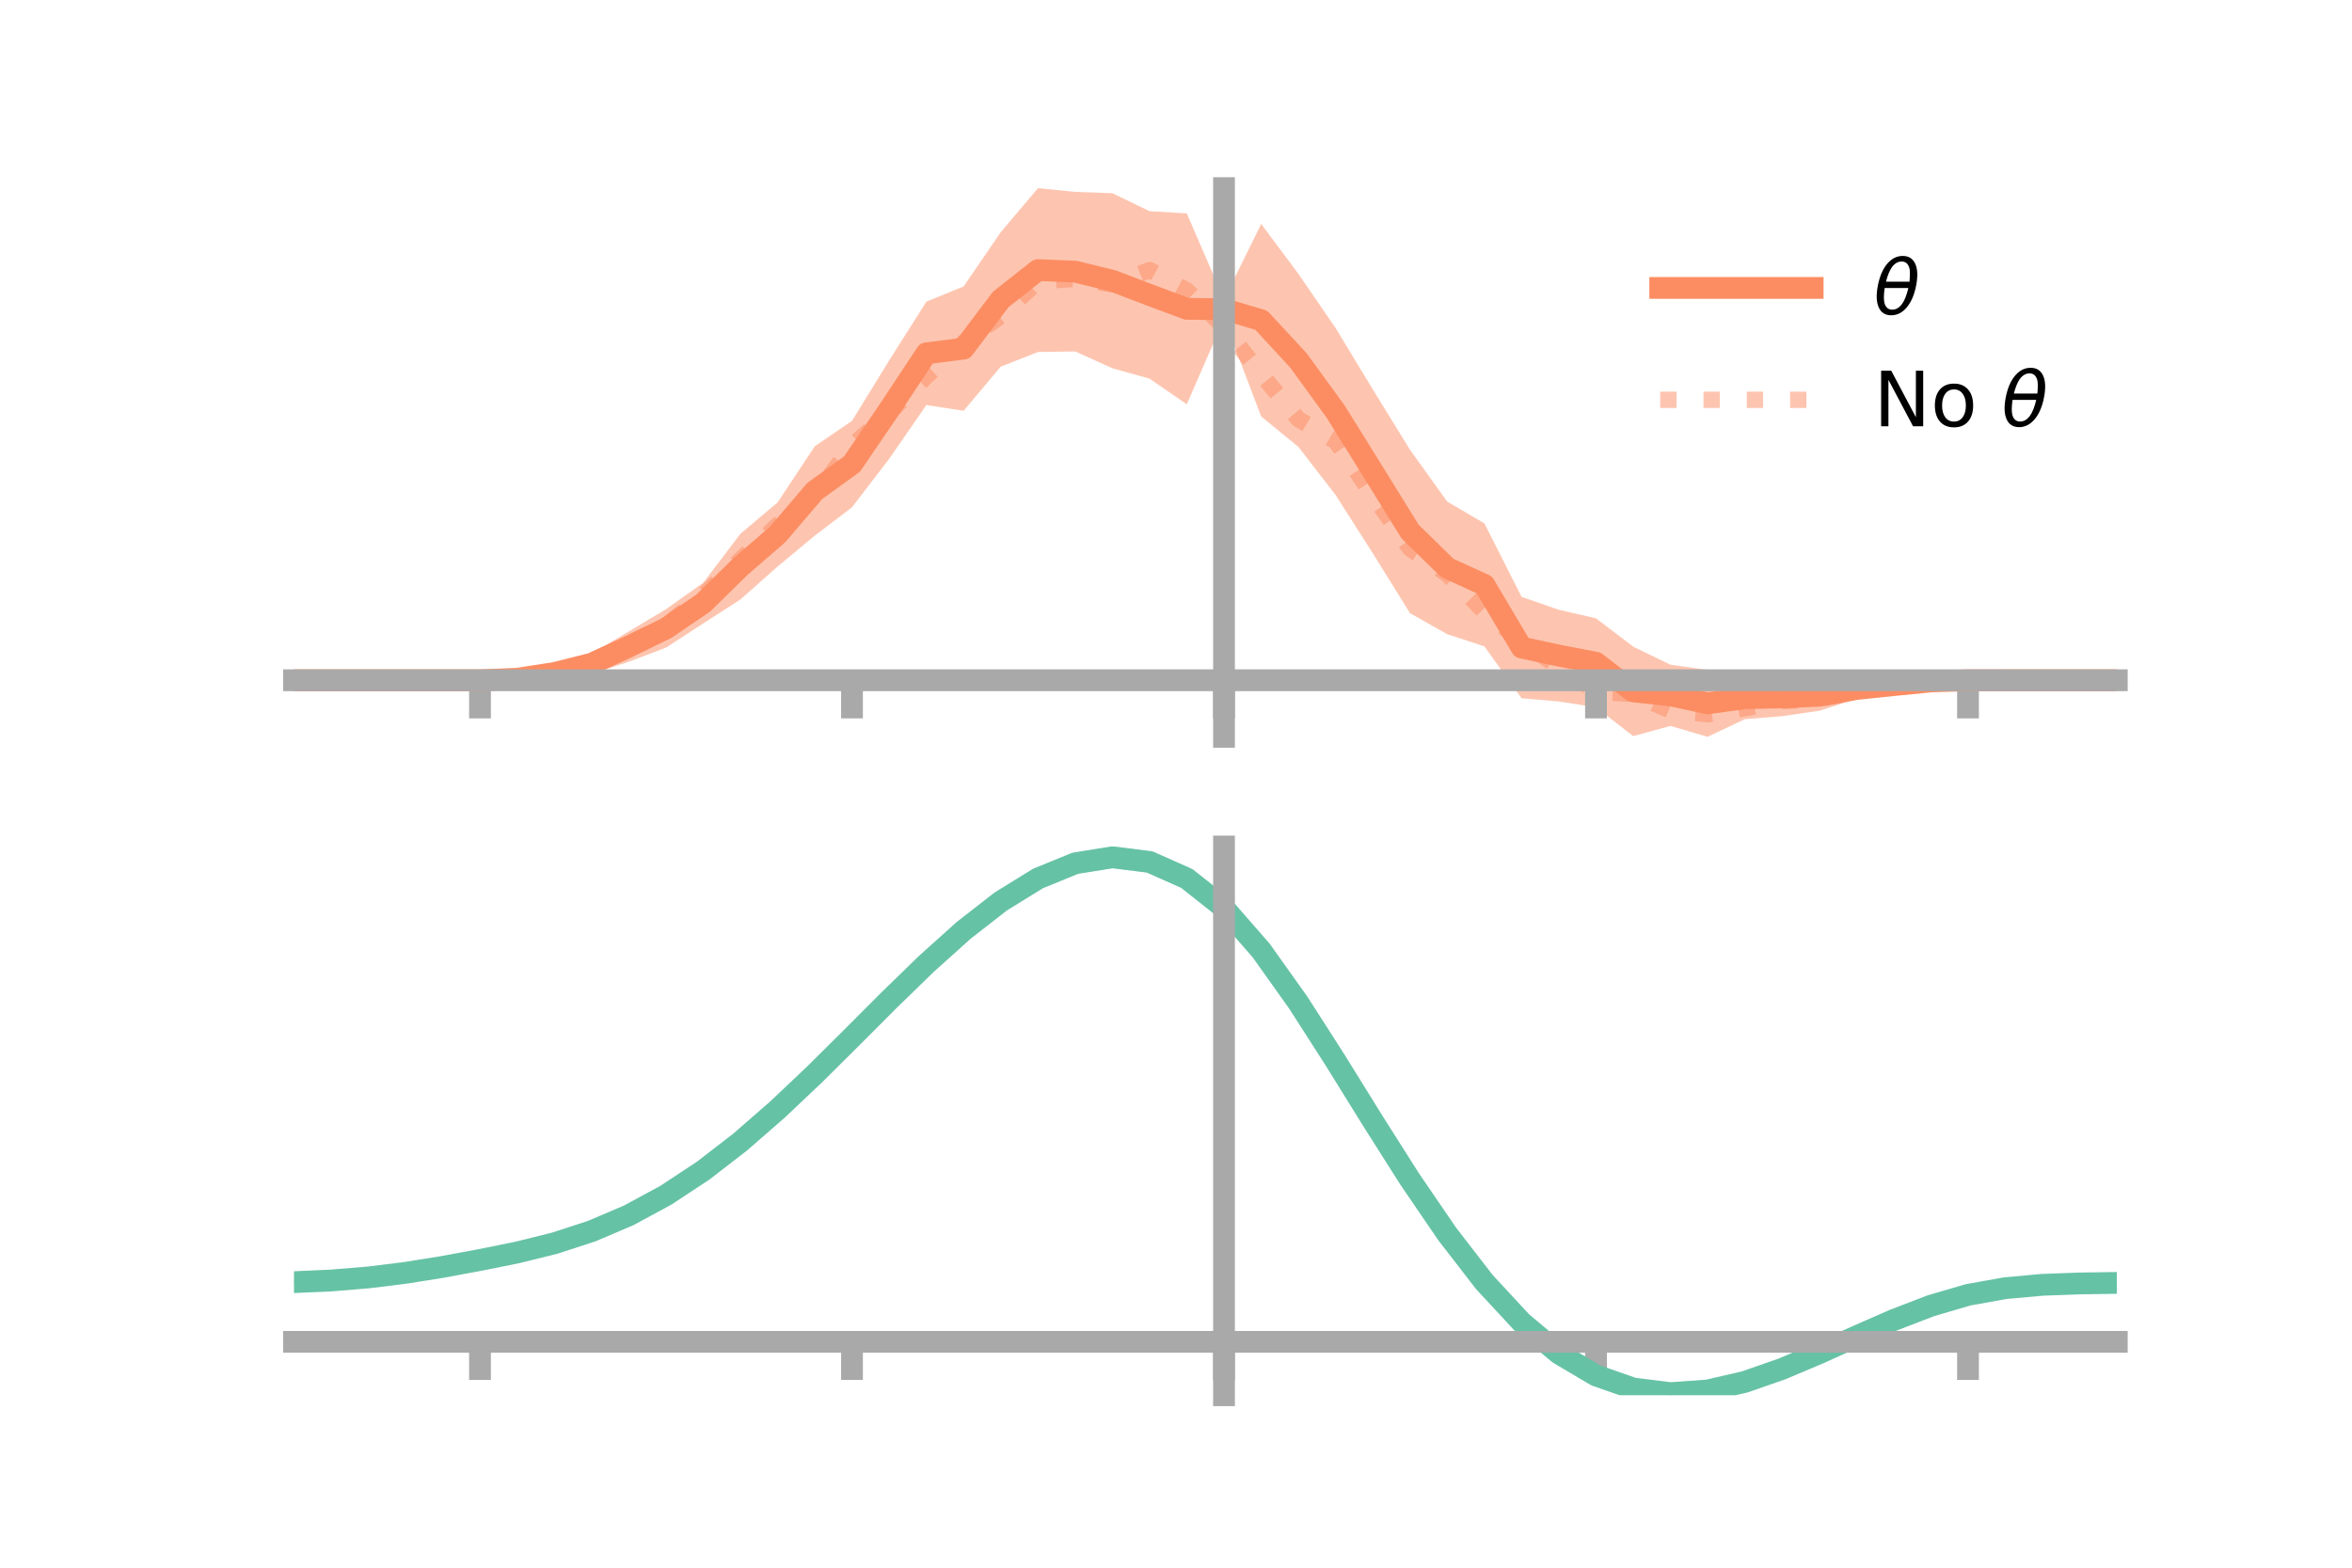 <?xml version="1.0" encoding="utf-8" standalone="no"?>
<!DOCTYPE svg PUBLIC "-//W3C//DTD SVG 1.1//EN"
  "http://www.w3.org/Graphics/SVG/1.1/DTD/svg11.dtd">
<!-- Created with matplotlib (https://matplotlib.org/) -->
<svg height="144pt" version="1.1" viewBox="0 0 216 144" width="216pt" xmlns="http://www.w3.org/2000/svg" xmlns:xlink="http://www.w3.org/1999/xlink">
 <defs>
  <style type="text/css">*{stroke-linecap:butt;stroke-linejoin:round;}</style>
 </defs>
 <g id="figure_1">
  <g id="patch_1">
   <path d="M 0 144 
L 216 144 
L 216 0 
L 0 0 
z
" style="fill:none;"/>
  </g>
  <g id="axes_1">
   <g id="patch_2">
    <path d="M 27 67.68 
L 194.4 67.68 
L 194.4 17.28 
L 27 17.28 
z
" style="fill:none;"/>
   </g>
   <g id="PolyCollection_1">
    <path clip-path="url(#pa4d8fc98e2)" d="M 27 62.485 
L 27 62.485 
L 30.416 62.485 
L 33.833 62.485 
L 37.249 62.485 
L 40.665 62.485 
L 44.082 62.48 
L 47.498 62.187 
L 50.914 61.381 
L 54.331 60.036 
L 57.747 58.001 
L 61.163 55.958 
L 64.58 53.533 
L 67.996 49.032 
L 71.412 46.151 
L 74.829 40.989 
L 78.245 38.657 
L 81.661 33.103 
L 85.078 27.706 
L 88.494 26.31 
L 91.91 21.322 
L 95.327 17.28 
L 98.743 17.626 
L 102.159 17.749 
L 105.576 19.399 
L 108.992 19.602 
L 112.408 27.512 
L 115.824 20.567 
L 119.241 25.155 
L 122.657 30.133 
L 126.073 35.765 
L 129.49 41.312 
L 132.906 46.073 
L 136.322 48.074 
L 139.739 54.827 
L 143.155 56.009 
L 146.571 56.794 
L 149.988 59.399 
L 153.404 61.057 
L 156.82 61.532 
L 160.237 62.197 
L 163.653 62.339 
L 167.069 62.521 
L 170.486 62.374 
L 173.902 62.498 
L 177.318 62.437 
L 180.735 62.482 
L 184.151 62.485 
L 187.567 62.485 
L 190.984 62.485 
L 194.4 62.485 
L 194.4 62.485 
L 194.4 62.485 
L 190.984 62.485 
L 187.567 62.485 
L 184.151 62.485 
L 180.735 62.489 
L 177.318 62.752 
L 173.902 63.366 
L 170.486 64.203 
L 167.069 65.291 
L 163.653 65.785 
L 160.237 66.061 
L 156.82 67.68 
L 153.404 66.681 
L 149.988 67.617 
L 146.571 64.964 
L 143.155 64.433 
L 139.739 64.136 
L 136.322 59.374 
L 132.906 58.254 
L 129.49 56.326 
L 126.073 50.822 
L 122.657 45.47 
L 119.241 41.051 
L 115.824 38.253 
L 112.408 29.293 
L 108.992 37.138 
L 105.576 34.783 
L 102.159 33.829 
L 98.743 32.282 
L 95.327 32.333 
L 91.91 33.676 
L 88.494 37.734 
L 85.078 37.206 
L 81.661 42.142 
L 78.245 46.599 
L 74.829 49.198 
L 71.412 52.038 
L 67.996 55.068 
L 64.58 57.266 
L 61.163 59.489 
L 57.747 60.786 
L 54.331 61.898 
L 50.914 62.263 
L 47.498 62.505 
L 44.082 62.487 
L 40.665 62.485 
L 37.249 62.485 
L 33.833 62.485 
L 30.416 62.485 
L 27 62.485 
z
" style="fill:#fc8d62;fill-opacity:0.5;"/>
   </g>
   <g id="matplotlib.axis_1">
    <g id="xtick_1">
     <g id="line2d_1">
      <defs>
       <path d="M 0 0 
L 0 3.5 
" id="m0fe7066a73" style="stroke:#a9a9a9;stroke-width:2;"/>
      </defs>
      <g>
       <use style="fill:#a9a9a9;stroke:#a9a9a9;stroke-width:2;" x="44.082" xlink:href="#m0fe7066a73" y="62.485"/>
      </g>
     </g>
    </g>
    <g id="xtick_2">
     <g id="line2d_2">
      <g>
       <use style="fill:#a9a9a9;stroke:#a9a9a9;stroke-width:2;" x="78.245" xlink:href="#m0fe7066a73" y="62.485"/>
      </g>
     </g>
    </g>
    <g id="xtick_3">
     <g id="line2d_3">
      <g>
       <use style="fill:#a9a9a9;stroke:#a9a9a9;stroke-width:2;" x="112.408" xlink:href="#m0fe7066a73" y="62.485"/>
      </g>
     </g>
    </g>
    <g id="xtick_4">
     <g id="line2d_4">
      <g>
       <use style="fill:#a9a9a9;stroke:#a9a9a9;stroke-width:2;" x="146.571" xlink:href="#m0fe7066a73" y="62.485"/>
      </g>
     </g>
    </g>
    <g id="xtick_5">
     <g id="line2d_5">
      <g>
       <use style="fill:#a9a9a9;stroke:#a9a9a9;stroke-width:2;" x="180.735" xlink:href="#m0fe7066a73" y="62.485"/>
      </g>
     </g>
    </g>
   </g>
   <g id="matplotlib.axis_2"/>
   <g id="line2d_6">
    <path clip-path="url(#pa4d8fc98e2)" d="M 27 62.485 
L 30.416 62.485 
L 33.833 62.485 
L 37.249 62.485 
L 40.665 62.485 
L 44.082 62.483 
L 47.498 62.346 
L 50.914 61.822 
L 54.331 60.967 
L 57.747 59.394 
L 61.163 57.724 
L 64.58 55.4 
L 67.996 52.05 
L 71.412 49.094 
L 74.829 45.093 
L 78.245 42.628 
L 81.661 37.623 
L 85.078 32.456 
L 88.494 32.022 
L 91.91 27.499 
L 95.327 24.807 
L 98.743 24.954 
L 102.159 25.789 
L 105.576 27.091 
L 108.992 28.37 
L 112.408 28.402 
L 115.824 29.41 
L 119.241 33.103 
L 122.657 37.801 
L 126.073 43.293 
L 129.49 48.819 
L 132.906 52.163 
L 136.322 53.724 
L 139.739 59.481 
L 143.155 60.221 
L 146.571 60.879 
L 149.988 63.508 
L 153.404 63.869 
L 156.82 64.606 
L 160.237 64.129 
L 163.653 64.062 
L 167.069 63.906 
L 170.486 63.288 
L 173.902 62.932 
L 177.318 62.594 
L 180.735 62.486 
L 184.151 62.485 
L 187.567 62.485 
L 190.984 62.485 
L 194.4 62.485 
" style="fill:none;stroke:#fc8d62;stroke-linecap:square;stroke-width:2;"/>
   </g>
   <g id="line2d_7">
    <path clip-path="url(#pa4d8fc98e2)" d="M 27 62.485 
L 30.416 62.485 
L 33.833 62.485 
L 37.249 62.485 
L 40.665 62.485 
L 44.082 62.482 
L 47.498 62.273 
L 50.914 61.804 
L 54.331 60.709 
L 57.747 59.152 
L 61.163 57.438 
L 64.58 54.692 
L 67.996 51.402 
L 71.412 48.233 
L 74.829 45.561 
L 78.245 40.949 
L 81.661 37.913 
L 85.078 34.558 
L 88.494 31.464 
L 91.91 29.027 
L 95.327 25.843 
L 98.743 25.61 
L 102.159 26.122 
L 105.576 24.807 
L 108.992 26.673 
L 112.408 30.04 
L 115.824 34.368 
L 119.241 38.505 
L 122.657 40.537 
L 126.073 45.495 
L 129.49 50.394 
L 132.906 52.751 
L 136.322 56.198 
L 139.739 58.938 
L 143.155 61.249 
L 146.571 63.547 
L 149.988 63.754 
L 153.404 65.27 
L 156.82 65.608 
L 160.237 65.06 
L 163.653 64.418 
L 167.069 64.198 
L 170.486 63.559 
L 173.902 62.95 
L 177.318 62.666 
L 180.735 62.487 
L 184.151 62.485 
L 187.567 62.485 
L 190.984 62.485 
L 194.4 62.485 
" style="fill:none;stroke:#fc8d62;stroke-dasharray:1.5,2.475;stroke-dashoffset:0;stroke-opacity:0.5;stroke-width:1.5;"/>
   </g>
   <g id="patch_3">
    <path d="M 112.408 67.68 
L 112.408 17.28 
" style="fill:none;stroke:#a9a9a9;stroke-linecap:square;stroke-linejoin:miter;stroke-width:2;"/>
   </g>
   <g id="patch_4">
    <path d="M 194.4 67.68 
L 194.4 17.28 
" style="fill:none;"/>
   </g>
   <g id="patch_5">
    <path d="M 27 62.485 
L 194.4 62.485 
" style="fill:none;stroke:#a9a9a9;stroke-linecap:square;stroke-linejoin:miter;stroke-width:2;"/>
   </g>
   <g id="patch_6">
    <path d="M 27 17.28 
L 194.4 17.28 
" style="fill:none;"/>
   </g>
   <g id="legend_1">
    <g id="line2d_8">
     <path d="M 152.47 26.449 
L 166.47 26.449 
" style="fill:none;stroke:#fc8d62;stroke-linecap:square;stroke-width:2;"/>
    </g>
    <g id="line2d_9"/>
    <g id="text_1">
     <!-- $\theta$ -->
     <g transform="translate(172.07 28.899)scale(0.07 -0.07)">
      <defs>
       <path d="M 45.516 34.672 
L 14.453 34.672 
Q 12.359 20.062 14.5 13.875 
Q 17.188 6.25 24.469 6.25 
Q 31.781 6.25 37.359 13.922 
Q 42.234 20.656 45.516 34.672 
z
M 47.016 42.969 
Q 48.344 56.844 46.625 61.719 
Q 43.953 69.438 36.766 69.438 
Q 29.297 69.438 23.828 61.812 
Q 19.531 55.672 16.156 42.969 
z
M 38.188 76.766 
Q 49.906 76.766 54.594 66.406 
Q 59.281 56.109 55.719 37.844 
Q 52.203 19.625 43.453 9.281 
Q 34.766 -1.125 23.047 -1.125 
Q 11.281 -1.125 6.641 9.281 
Q 2 19.625 5.516 37.844 
Q 9.078 56.109 17.719 66.406 
Q 26.422 76.766 38.188 76.766 
z
" id="DejaVuSans-Oblique-952"/>
      </defs>
      <use transform="translate(0 0.234)" xlink:href="#DejaVuSans-Oblique-952"/>
     </g>
    </g>
    <g id="line2d_10">
     <path d="M 152.47 36.724 
L 166.47 36.724 
" style="fill:none;stroke:#fc8d62;stroke-dasharray:1.5,2.475;stroke-dashoffset:0;stroke-opacity:0.5;stroke-width:1.5;"/>
    </g>
    <g id="line2d_11"/>
    <g id="text_2">
     <!-- No $\theta$ -->
     <g transform="translate(172.07 39.174)scale(0.07 -0.07)">
      <defs>
       <path d="M 9.812 72.906 
L 23.094 72.906 
L 55.422 11.922 
L 55.422 72.906 
L 64.984 72.906 
L 64.984 0 
L 51.703 0 
L 19.391 60.984 
L 19.391 0 
L 9.812 0 
z
" id="DejaVuSans-78"/>
       <path d="M 30.609 48.391 
Q 23.391 48.391 19.188 42.75 
Q 14.984 37.109 14.984 27.297 
Q 14.984 17.484 19.156 11.844 
Q 23.344 6.203 30.609 6.203 
Q 37.797 6.203 41.984 11.859 
Q 46.188 17.531 46.188 27.297 
Q 46.188 37.016 41.984 42.703 
Q 37.797 48.391 30.609 48.391 
z
M 30.609 56 
Q 42.328 56 49.016 48.375 
Q 55.719 40.766 55.719 27.297 
Q 55.719 13.875 49.016 6.219 
Q 42.328 -1.422 30.609 -1.422 
Q 18.844 -1.422 12.172 6.219 
Q 5.516 13.875 5.516 27.297 
Q 5.516 40.766 12.172 48.375 
Q 18.844 56 30.609 56 
z
" id="DejaVuSans-111"/>
       <path id="DejaVuSans-32"/>
      </defs>
      <use transform="translate(0 0.234)" xlink:href="#DejaVuSans-78"/>
      <use transform="translate(74.805 0.234)" xlink:href="#DejaVuSans-111"/>
      <use transform="translate(135.986 0.234)" xlink:href="#DejaVuSans-32"/>
      <use transform="translate(167.773 0.234)" xlink:href="#DejaVuSans-Oblique-952"/>
     </g>
    </g>
   </g>
  </g>
  <g id="axes_2">
   <g id="patch_7">
    <path d="M 27 128.16 
L 194.4 128.16 
L 194.4 77.76 
L 27 77.76 
z
" style="fill:none;"/>
   </g>
   <g id="PolyCollection_2">
    <path clip-path="url(#pbd6663f476)" d="M 27 117.875 
L 27 117.672 
L 30.416 117.517 
L 33.833 117.228 
L 37.249 116.791 
L 40.665 116.225 
L 44.082 115.572 
L 47.498 114.864 
L 50.914 113.998 
L 54.331 112.865 
L 57.747 111.381 
L 61.163 109.498 
L 64.58 107.2 
L 67.996 104.505 
L 71.412 101.463 
L 74.829 98.154 
L 78.245 94.683 
L 81.661 91.176 
L 85.078 87.775 
L 88.494 84.633 
L 91.91 81.906 
L 95.327 79.752 
L 98.743 78.323 
L 102.159 77.76 
L 105.576 78.194 
L 108.992 79.739 
L 112.408 82.489 
L 115.824 86.465 
L 119.241 91.346 
L 122.657 96.763 
L 126.073 102.365 
L 129.49 107.841 
L 132.906 112.93 
L 136.322 117.423 
L 139.739 121.172 
L 143.155 124.087 
L 146.571 126.136 
L 149.988 127.341 
L 153.404 127.772 
L 156.82 127.534 
L 160.237 126.755 
L 163.653 125.576 
L 167.069 124.148 
L 170.486 122.618 
L 173.902 121.132 
L 177.318 119.824 
L 180.735 118.823 
L 184.151 118.209 
L 187.567 117.902 
L 190.984 117.782 
L 194.4 117.737 
L 194.4 117.946 
L 194.4 117.946 
L 190.984 118.002 
L 187.567 118.131 
L 184.151 118.442 
L 180.735 119.056 
L 177.318 120.058 
L 173.902 121.377 
L 170.486 122.888 
L 167.069 124.449 
L 163.653 125.91 
L 160.237 127.115 
L 156.82 127.912 
L 153.404 128.16 
L 149.988 127.738 
L 146.571 126.556 
L 143.155 124.558 
L 139.739 121.731 
L 136.322 118.105 
L 132.906 113.764 
L 129.49 108.847 
L 126.073 103.551 
L 122.657 98.129 
L 119.241 92.884 
L 115.824 88.155 
L 112.408 84.304 
L 108.992 81.646 
L 105.576 80.154 
L 102.159 79.734 
L 98.743 80.271 
L 95.327 81.638 
L 91.91 83.695 
L 88.494 86.298 
L 85.078 89.295 
L 81.661 92.537 
L 78.245 95.88 
L 74.829 99.191 
L 71.412 102.352 
L 67.996 105.264 
L 64.58 107.852 
L 61.163 110.065 
L 57.747 111.882 
L 54.331 113.314 
L 50.914 114.404 
L 47.498 115.23 
L 44.082 115.899 
L 40.665 116.512 
L 37.249 117.043 
L 33.833 117.451 
L 30.416 117.723 
L 27 117.875 
z
" style="fill:#66c2a5;fill-opacity:0.5;"/>
   </g>
   <g id="matplotlib.axis_3">
    <g id="xtick_6">
     <g id="line2d_12">
      <g>
       <use style="fill:#a9a9a9;stroke:#a9a9a9;stroke-width:2;" x="44.082" xlink:href="#m0fe7066a73" y="123.257"/>
      </g>
     </g>
    </g>
    <g id="xtick_7">
     <g id="line2d_13">
      <g>
       <use style="fill:#a9a9a9;stroke:#a9a9a9;stroke-width:2;" x="78.245" xlink:href="#m0fe7066a73" y="123.257"/>
      </g>
     </g>
    </g>
    <g id="xtick_8">
     <g id="line2d_14">
      <g>
       <use style="fill:#a9a9a9;stroke:#a9a9a9;stroke-width:2;" x="112.408" xlink:href="#m0fe7066a73" y="123.257"/>
      </g>
     </g>
    </g>
    <g id="xtick_9">
     <g id="line2d_15">
      <g>
       <use style="fill:#a9a9a9;stroke:#a9a9a9;stroke-width:2;" x="146.571" xlink:href="#m0fe7066a73" y="123.257"/>
      </g>
     </g>
    </g>
    <g id="xtick_10">
     <g id="line2d_16">
      <g>
       <use style="fill:#a9a9a9;stroke:#a9a9a9;stroke-width:2;" x="180.735" xlink:href="#m0fe7066a73" y="123.257"/>
      </g>
     </g>
    </g>
   </g>
   <g id="matplotlib.axis_4"/>
   <g id="line2d_17">
    <path clip-path="url(#pbd6663f476)" d="M 27 117.774 
L 30.416 117.62 
L 33.833 117.339 
L 37.249 116.917 
L 40.665 116.369 
L 44.082 115.736 
L 47.498 115.047 
L 50.914 114.201 
L 54.331 113.089 
L 57.747 111.632 
L 61.163 109.781 
L 64.58 107.526 
L 67.996 104.885 
L 71.412 101.907 
L 74.829 98.672 
L 78.245 95.281 
L 81.661 91.856 
L 85.078 88.535 
L 88.494 85.465 
L 91.91 82.801 
L 95.327 80.695 
L 98.743 79.297 
L 102.159 78.747 
L 105.576 79.174 
L 108.992 80.692 
L 112.408 83.396 
L 115.824 87.31 
L 119.241 92.115 
L 122.657 97.446 
L 126.073 102.958 
L 129.49 108.344 
L 132.906 113.347 
L 136.322 117.764 
L 139.739 121.452 
L 143.155 124.323 
L 146.571 126.346 
L 149.988 127.539 
L 153.404 127.966 
L 156.82 127.723 
L 160.237 126.935 
L 163.653 125.743 
L 167.069 124.299 
L 170.486 122.753 
L 173.902 121.255 
L 177.318 119.941 
L 180.735 118.939 
L 184.151 118.326 
L 187.567 118.017 
L 190.984 117.892 
L 194.4 117.841 
" style="fill:none;stroke:#66c2a5;stroke-linecap:square;stroke-width:2;"/>
   </g>
   <g id="patch_8">
    <path d="M 112.408 128.16 
L 112.408 77.76 
" style="fill:none;stroke:#a9a9a9;stroke-linecap:square;stroke-linejoin:miter;stroke-width:2;"/>
   </g>
   <g id="patch_9">
    <path d="M 194.4 128.16 
L 194.4 77.76 
" style="fill:none;"/>
   </g>
   <g id="patch_10">
    <path d="M 27 123.257 
L 194.4 123.257 
" style="fill:none;stroke:#a9a9a9;stroke-linecap:square;stroke-linejoin:miter;stroke-width:2;"/>
   </g>
   <g id="patch_11">
    <path d="M 27 77.76 
L 194.4 77.76 
" style="fill:none;"/>
   </g>
  </g>
 </g>
 <defs>
  <clipPath id="pa4d8fc98e2">
   <rect height="50.4" width="167.4" x="27" y="17.28"/>
  </clipPath>
  <clipPath id="pbd6663f476">
   <rect height="50.4" width="167.4" x="27" y="77.76"/>
  </clipPath>
 </defs>
</svg>
